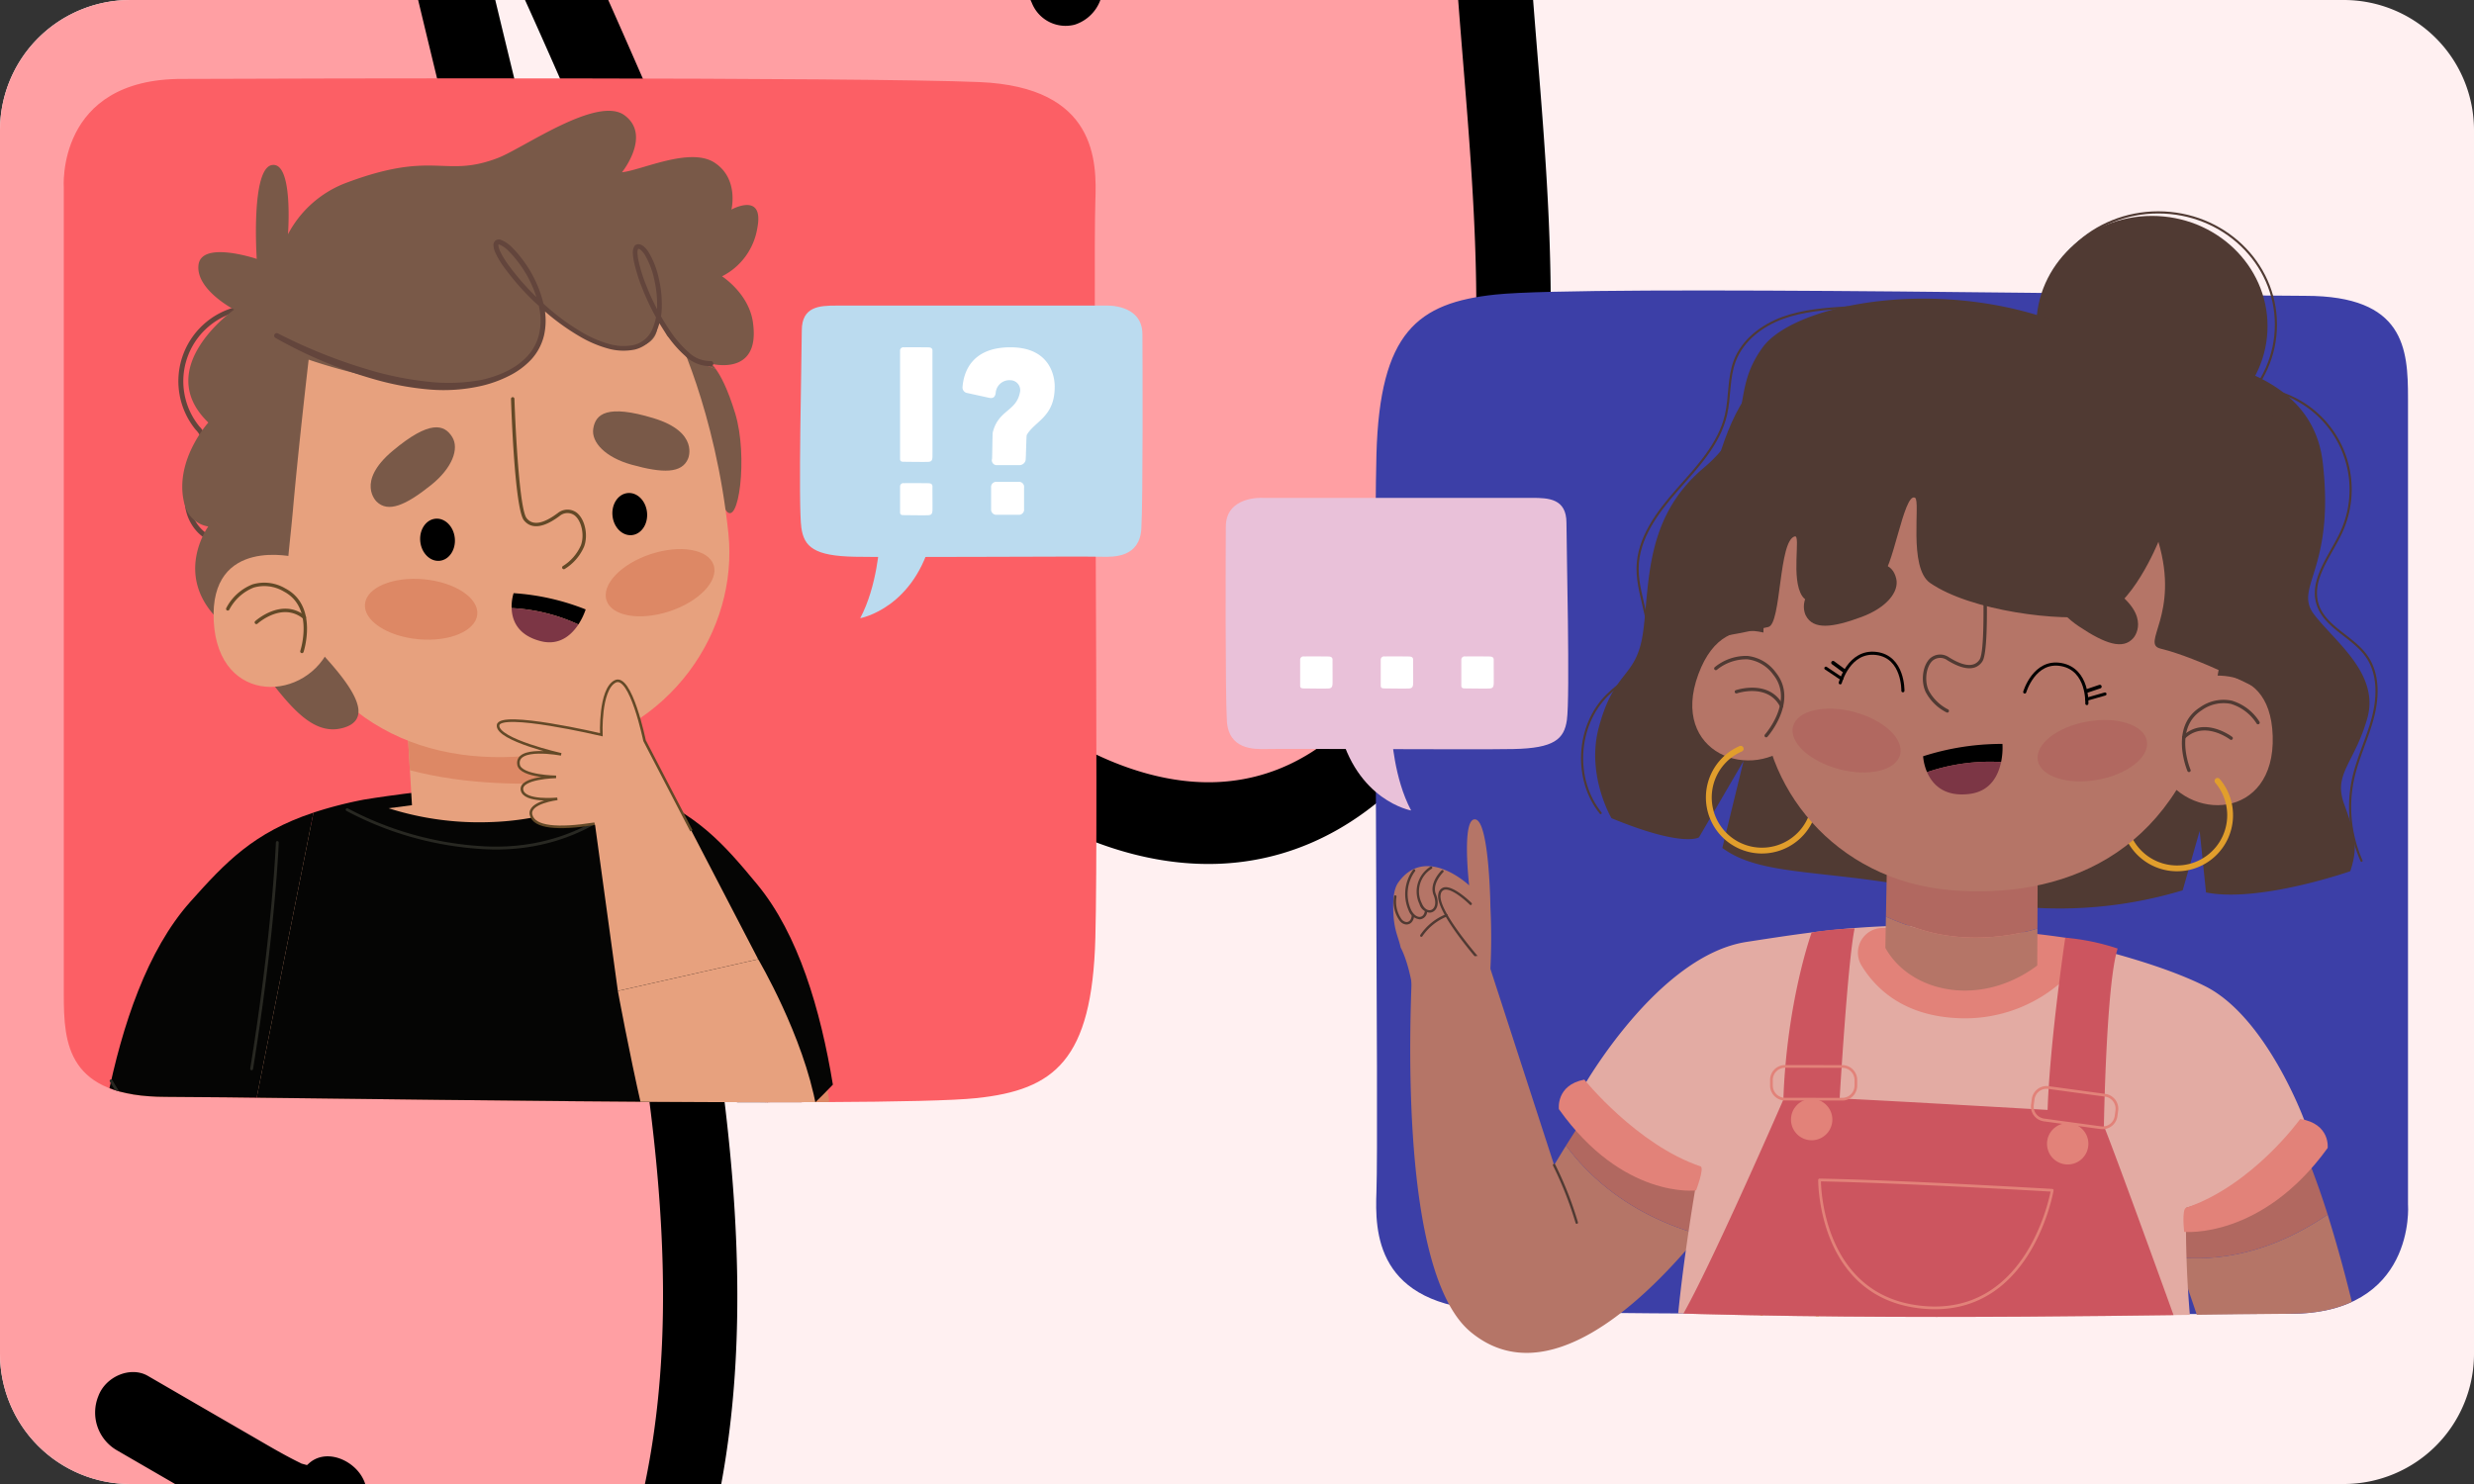 <svg xmlns="http://www.w3.org/2000/svg" xmlns:xlink="http://www.w3.org/1999/xlink" width="505" height="303" viewBox="0 0 505 303">
  <rect x="0" y="0" width="505" height="303" fill="#333333" stroke="none"/>
  <defs>
    <clipPath id="clip-path">
      <path id="Path_186036" data-name="Path 186036" d="M478.421,0H26.579A26.579,26.579,0,0,0,0,26.579V276.421A26.579,26.579,0,0,0,26.579,303H478.421A26.579,26.579,0,0,0,505,276.421V26.579A26.579,26.579,0,0,0,478.421,0Z" fill="#3c3fa7"/>
    </clipPath>
    <clipPath id="clip-path-2">
      <rect id="Rectangle_47349" data-name="Rectangle 47349" width="478.551" height="271.551" fill="none"/>
    </clipPath>
    <clipPath id="clip-path-3">
      <path id="Path_188936" data-name="Path 188936" d="M252.479,9.249c-15.861,1.687-23.568,7.679-24.243,32.65s-15.675,171.179-16.15,183.993c-.3,8.1,38.276,63.238,76.8,24.71,51.431,1.756,107.9.341,129.835.233,22.83.093,24.3-17.151,24.319-21.336v-.177c0-.468-.022-.73-.022-.73,0-2.025-4.217-188.042-4.217-198.166S438.128,9.5,417.882,9.5c-14.019,0-78.778-1.1-123.623-1.1-19.925,0-35.908.217-41.779.842" transform="translate(-212.085 -8.407)" fill="none"/>
    </clipPath>
    <clipPath id="clip-path-5">
      <path id="Path_188975" data-name="Path 188975" d="M83.263,0C56.519,0,33.009.074,24.319.116,1.5.021.022,17.239,0,21.442v.2c0,.461.022.72.022.72V187.033c0,10.123.676,20.922,20.923,20.922s146.315,2.286,165.4.255c15.861-1.686,23.567-7.678,24.243-32.65s-.475-137.687,0-150.5c.3-8.1.3-23.284-23.622-24.3C172.742.16,127.127,0,87.276,0Z" fill="none"/>
    </clipPath>
  </defs>
  <g id="_24" data-name="24" transform="translate(-180 -4331)">
    <g id="Group_176202" data-name="Group 176202" transform="translate(180 4331)">
      <g id="Group_175697" data-name="Group 175697" transform="translate(0)">
        <path id="Path_185925" data-name="Path 185925" d="M478.421,0H26.579A26.579,26.579,0,0,0,0,26.579V276.421A26.579,26.579,0,0,0,26.579,303H478.421A26.579,26.579,0,0,0,505,276.421V26.579A26.579,26.579,0,0,0,478.421,0Z" fill="#fff0f1"/>
        <g id="Mask_Group_318" data-name="Mask Group 318" clip-path="url(#clip-path)">
          <g id="Group_175784" data-name="Group 175784" transform="translate(-293.934 -39.812) rotate(-50)">
            <g id="Group_175783" data-name="Group 175783" transform="translate(-120.561 15.005)">
              <g id="Group_175782" data-name="Group 175782">
                <path id="Path_186031" data-name="Path 186031" d="M537.707,273.6c-40.506,40.75-82.242,80.124-124.721,118.858,19.408-40.049,40.173-79.548,58.706-119.969C492.7,226.652,517.523,164.346,495.7,118.2c-49.751-105.172-192.428,6.465-245.621,62.862-5.672,6-11.1,12.258-16.594,18.451,20.091-44.528,38.433-90.181,36.247-137.235-3.018-64.7-62.811-77.614-116.241-45.138C96.106,52.024,48.683,110.079,8.892,162.66-24.9,207.319,46.15,245.282,79.665,201.252a644.84,644.84,0,0,1,59.705-67.9q-4.891,8.36-9.868,16.7c-21.981,36.732-43.72,73.6-62.012,112.038C32.456,335.715-19.033,437.758,17.558,511.96,36,549.351,83.086,551.155,119.379,534.008c48.776-23.048,83.981-70.732,117.677-111.261,35.173-42.317,66.477-86.984,99.252-130.966,13.7-18.379,27.4-37.01,42.892-54.046.355-.387.732-.751,1.087-1.146l-.422,1.172c-9.321,25.449-20.946,49.988-32.694,74.6-21.873,45.777-49.595,94.174-59.056,143.363-8.371,43.49,7.237,91.13,60.163,85.666,49.748-5.134,91.626-53.943,126.208-86.829,41.886-39.831,83.081-80.39,124.283-120.9C641.784,291.364,580.247,230.8,537.707,273.6Z" transform="translate(8.136 7.945)" fill="#ff9fa3"/>
                <path id="Path_186032" data-name="Path 186032" d="M351.322,557.593c-19.475.859-35.7-5.135-47.144-17.5-15.913-17.183-21.828-46.054-15.831-77.236,7.81-40.635,27.433-80.1,46.411-118.265,4.536-9.139,9.036-18.181,13.314-27.126,4.049-8.485,8.31-17.4,12.552-26.611-2.493,3.319-4.962,6.636-7.405,9.921l-2.426,3.252c-8.516,11.425-16.93,22.9-25.343,34.359-23.6,32.188-48.012,65.47-74.215,96.983q-5.741,6.916-11.564,14.057c-30.073,36.71-64.154,78.322-109.215,99.618C90.277,568.01,38.9,565.455,18.4,523.863c-36.85-74.7,11.047-175.048,46.017-248.321l3.978-8.324c10.291-21.643,21.692-42.829,33.718-63.947q-4.071,5.123-8.024,10.3C73.371,240.8,39.169,241.913,18.061,227.259c-17.456-12.12-26.5-35.684-7.334-61.014C53.2,110.115,100.419,53.357,157.843,18.444,189.724-.918,223.849-5.34,249.18,6.623c22.3,10.532,35.335,32.734,36.729,62.539,1.629,34.956-7.575,68.9-20.176,101.428,43.094-41.544,122.005-101.257,182.911-95.423,27.978,2.694,49.024,18.552,62.54,47.127,22.228,46.993.305,107.677-24.066,160.851-11.6,25.3-24.249,50.607-36.48,75.07l-4.33,8.655c34.571-32.1,65.549-61.96,94.032-90.61h0c14.083-14.175,31.423-19.911,48.782-16.2,19.06,4.091,34.821,19.463,39.205,38.269,4.036,17.249-1.643,34.515-16,48.623l-4.686,4.609c-39.01,38.36-79.346,78.02-119.7,116.392-4.973,4.732-10.088,9.787-15.372,15-31.373,30.982-70.425,69.55-116.035,74.257C354.775,557.394,353.044,557.517,351.322,557.593Zm37.4-320.635a7.221,7.221,0,0,1,3.847.858,7.069,7.069,0,0,1,3.4,8.82l-.43,1.173c-9.769,26.678-22.111,52.529-33,75.328-4.314,9.026-8.858,18.157-13.438,27.377-18.467,37.138-37.561,75.537-44.949,113.941-5.014,26.081-.283,50.76,12.352,64.4,9.358,10.107,22.73,14.29,39.77,12.59,39.489-4.081,74.516-38.662,105.411-69.18,5.359-5.294,10.567-10.432,15.615-15.231,40.242-38.265,80.528-77.875,119.487-116.185l4.678-4.609c12.689-12.47,13.068-24.871,11.148-33.085-3.119-13.346-14.725-24.7-28.235-27.586-8.222-1.771-20.617-1.24-33.026,11.249h0c-36.8,37.006-77.7,75.987-125.048,119.173a8.271,8.271,0,0,1-10.154,1.048,7.408,7.408,0,0,1-2.239-9.519c7.334-15.142,14.864-30.2,22.387-45.262,12.169-24.333,24.745-49.5,36.232-74.546,22.832-49.8,43.539-106.3,23.944-147.718-11.4-24.085-28.013-36.858-50.794-39.054-56.781-5.438-139.856,58.7-181.805,103.175-4.467,4.741-8.789,9.642-13.119,14.536l-3.282,3.717a8.408,8.408,0,0,1-10.359,2.03A7.369,7.369,0,0,1,234.3,204.8c19.145-42.408,37.654-87.665,35.518-133.512C268.675,46.71,258.776,29.332,241.2,21.027c-20.512-9.678-48.838-5.67-75.8,10.709C110.572,65.056,64.722,120.268,23.335,174.967c-13.082,17.285-6.116,31.512,4.761,39.061,14.731,10.225,38.452,10.459,53.415-9.208a654.985,654.985,0,0,1,60.551-68.853,8.283,8.283,0,0,1,10.54-1.224,7.5,7.5,0,0,1,1.8,10.037q-4.917,8.409-9.92,16.774c-22.259,37.195-43.716,73.7-61.618,111.309l-3.979,8.347C45.329,351.5-.618,447.779,33,515.94c16.331,33.122,58.43,34.568,91.573,18.92,41.362-19.536,72.658-57.754,102.918-94.7q5.873-7.171,11.649-14.155c25.855-31.094,50.1-64.148,73.55-96.116q12.647-17.25,25.412-34.473l2.425-3.245c12.856-17.267,26.148-35.122,41.026-51.474l.758-.8A9.7,9.7,0,0,1,388.722,236.958Zm157.121,44.583.08,0Z"/>
              </g>
              <path id="Path_186033" data-name="Path 186033" d="M38.958,4.308C6.689,64.248-13.106,133.714,10.1,195.593c3.436,9.143,19.184,4.386,15.706-4.9C4.012,132.6,22.141,68.063,52.492,11.686,57.493,2.385,43.985-5.034,38.958,4.308Z" transform="translate(34.618 305.723)"/>
              <path id="Path_186034" data-name="Path 186034" d="M23.16,42.15c-.136-.01-.263-.044-.391-.062-.206-.426-.394-.876-.461-1l-.03-.046c-.013-.063.009-.024-.011-.118-.879-3.486-1.467-7.041-2.086-10.6Q18,17.913,15.843,5.5C15.14,1.486,10.219-1.032,6.188.41A8.9,8.9,0,0,0,.137,10.4l4.908,28.07c1.369,7.8,3.649,17.993,13.151,19.146,4.1.491,8.912-1.46,10.142-5.972C29.395,47.779,27.56,42.683,23.16,42.15Z" transform="translate(67.357 433.949)"/>
              <path id="Path_186035" data-name="Path 186035" d="M31.735.842c-8.915-4.4-17.668,9.631-8.729,14.034C35.338,20.956,38.577,34.3,38.49,47.537c-.1,15.044-2.512,30.618-5.663,45.567A323.226,323.226,0,0,1,1.095,179.4c-5.009,9.3,8.507,16.719,13.534,7.377A339.109,339.109,0,0,0,50.345,85.219C55.413,56.5,61.772,15.64,31.735.842Z" transform="translate(428.075 121.828)"/>
            </g>
          </g>
        </g>
      </g>
    </g>
    <g id="Group_176339" data-name="Group 176339" transform="translate(193 4347)">
      <g id="Group_176330" data-name="Group 176330">
        <g id="Group_176329" data-name="Group 176329" clip-path="url(#clip-path-2)">
          <path id="Path_188886" data-name="Path 188886" d="M440.129,223.788V59.113c0-10.123-.675-20.922-20.922-20.922s-146.314-2.286-165.4-.256c-15.86,1.688-23.567,7.679-24.243,32.651s.475,137.687,0,150.5c-.3,8.1-.3,23.283,23.622,24.3,24.359,1.031,140.716.754,162.649.647,25.984.107,24.3-22.243,24.3-22.243" transform="translate(38.4 6.211)" fill="#3c3fa7"/>
        </g>
      </g>
      <g id="Group_176332" data-name="Group 176332" transform="translate(247.595 9.815)">
        <g id="Group_176331" data-name="Group 176331" clip-path="url(#clip-path-3)">
          <path id="Path_188887" data-name="Path 188887" d="M401.571,203.134a173.419,173.419,0,0,0-7.95-20.56c-4.212-8.485-10.991-11.084-15.546-9.926a10.993,10.993,0,0,0-6.218,4.237L361.7,191.012s2.812,3.774,9.058,20.854c11.532,1.061,21.721-2.607,30.81-8.732" transform="translate(-187.033 19.049)" fill="#b16860"/>
          <path id="Path_188888" data-name="Path 188888" d="M379.392,237.377c10.04.7,20.118.912,30.206.9a287.721,287.721,0,0,0-9.327-39.554c-9.089,6.126-19.278,9.794-30.81,8.732.535,1.462,1.092,3.011,1.678,4.674,2.334,6.633,5.08,14.936,8.253,25.246" transform="translate(-185.734 23.459)" fill="#b57567"/>
          <path id="Path_188889" data-name="Path 188889" d="M236.507,164.63c-.909-6.1-2.522-8.86-2.522-8.86-.489-2.336-1.478-3.61-1.518-8.059-.015-1.77.065-3.891,1.075-5.287,5.6-7.741,14.424.656,14.424.656s-1.611-13.892,1.267-13.477,3.073,17.967,3.073,17.967a124.582,124.582,0,0,1-.035,13.108l1.232,4.662" transform="translate(-208.672 11.884)" fill="#b57567"/>
          <path id="Path_188890" data-name="Path 188890" d="M249.438,157.371a.249.249,0,0,1-.186-.083c-.4-.447-9.775-10.983-8.882-14.508a1.573,1.573,0,0,1,1.078-1.268c1.939-.532,5.528,3,5.678,3.154a.25.25,0,1,1-.351.355c-.978-.972-3.8-3.408-5.194-3.028a1.106,1.106,0,0,0-.728.909c-.828,3.27,8.675,13.945,8.771,14.052a.249.249,0,0,1-.186.416" transform="translate(-207.359 13.87)" fill="#503a33"/>
          <path id="Path_188891" data-name="Path 188891" d="M237.418,150.808a.258.258,0,0,1-.134-.039.251.251,0,0,1-.077-.346,11.4,11.4,0,0,1,5.266-4.237.25.25,0,0,1,.169.47,11.086,11.086,0,0,0-5.013,4.035.252.252,0,0,1-.211.116" transform="translate(-207.885 14.66)" fill="#503a33"/>
          <path id="Path_188892" data-name="Path 188892" d="M237.5,148.55a2.767,2.767,0,0,1-2.245-1.846,8.368,8.368,0,0,1,.93-8.29.25.25,0,1,1,.39.313,7.85,7.85,0,0,0-.866,7.766c.544,1.173,1.344,1.63,1.923,1.549.476-.062.818-.47.933-1.121a.243.243,0,0,1,.29-.2.248.248,0,0,1,.2.288,1.682,1.682,0,0,1-1.361,1.529,1.564,1.564,0,0,1-.2.012" transform="translate(-208.327 13.345)" fill="#503a33"/>
          <path id="Path_188893" data-name="Path 188893" d="M239.185,147.264a2.36,2.36,0,0,1-2.046-1.738,5.988,5.988,0,0,1,2.246-7.66.249.249,0,0,1,.34.093.252.252,0,0,1-.092.341,5.413,5.413,0,0,0-2.03,7.037c.516,1.27,1.383,1.589,1.961,1.354.717-.292,1.107-1.411.468-2.99-1.009-2.482,1.5-4.953,1.61-5.057a.249.249,0,0,1,.347.358c-.023.023-2.376,2.342-1.494,4.511.8,1.969.175,3.268-.742,3.64a1.5,1.5,0,0,1-.566.11" transform="translate(-207.985 13.263)" fill="#503a33"/>
          <path id="Path_188894" data-name="Path 188894" d="M235.144,148.838a1.805,1.805,0,0,1-1.318-.693,6.6,6.6,0,0,1-1.2-5.048.239.239,0,0,1,.28-.214.251.251,0,0,1,.215.281,6.172,6.172,0,0,0,1.073,4.649,1.487,1.487,0,0,0,.963.525c1.012-.022,1.066-1.28,1.067-1.333a.241.241,0,0,1,.257-.242.25.25,0,0,1,.242.258c-.02.618-.371,1.791-1.555,1.817Z" transform="translate(-208.657 14.108)" fill="#503a33"/>
          <path id="Path_188895" data-name="Path 188895" d="M267.246,192.253c-1.532,2.455-2.428,3.993-2.428,3.993l-13.153-40.513.112-2.53a129.025,129.025,0,0,0-15.948,2.8c-.48,11.189-2.6,62.287,11.969,74.324,15.5,12.813,35.334-6.136,46.667-19.933-10.7-2.982-20.462-9-27.218-18.144" transform="translate(-208.174 15.837)" fill="#b57567"/>
          <path id="Path_188896" data-name="Path 188896" d="M295.3,155.651c-11.366,3.638-26.741,26.773-32.618,36.192,6.756,9.147,16.515,15.163,27.218,18.144a140.341,140.341,0,0,0,9.034-12.229Z" transform="translate(-203.612 16.247)" fill="#b16860"/>
          <path id="Path_188897" data-name="Path 188897" d="M289.124,198.725s-4.778,26.77-4.737,40.647H390.553c-.2-4.206-.648-8.1-.949-10.856a224.77,224.77,0,0,1-.853-22.721c15.326-4.305,24.162-17.834,24.162-17.834s-7.721-21.131-20.266-27.415-33.71-10.249-33.71-10.249c-26.61-4.232-44.189-1.186-59.852,1.2-18.262,2.783-33.494,29.84-33.494,29.84,8.455,14.007,23.532,17.387,23.532,17.387" transform="translate(-203.126 14.997)" fill="#e3aba3"/>
          <path id="Path_188898" data-name="Path 188898" d="M371.163,200.135c-.9.306-.381,4.913-.381,4.913s15.807,1.559,29.291-17.134c0,0,.594-4.915-5.6-5.924,0,0-9.691,13.536-23.307,18.145" transform="translate(-185.538 20.657)" fill="#e28279"/>
          <path id="Path_188899" data-name="Path 188899" d="M290.343,192.823c.86.29-.908,4.917-.908,4.917s-14.912,1.847-28-16.6c0,0-.651-4.9,5.189-6.025,0,0,10.763,13.345,23.714,17.705" transform="translate(-203.824 19.506)" fill="#e28279"/>
          <path id="Path_188900" data-name="Path 188900" d="M318.7,229.4h.8a89.955,89.955,0,0,1-18.723-21.558.254.254,0,0,0-.349-.083.256.256,0,0,0-.083.35A90.474,90.474,0,0,0,318.7,229.4" transform="translate(-197.313 24.966)" fill="#d49a2c"/>
          <path id="Path_188901" data-name="Path 188901" d="M303.491,228.7a81.482,81.482,0,0,1-7.956-16.571.254.254,0,1,0-.48.165A82.067,82.067,0,0,0,302.9,228.7Z" transform="translate(-198.195 25.674)" fill="#d49a2c"/>
          <path id="Path_188902" data-name="Path 188902" d="M358.269,156.584a3.627,3.627,0,0,0-2.224-6,198.613,198.613,0,0,0-19.872-1.895c-5.691-.149-12.433-.138-17.431-.095a5.046,5.046,0,0,0-4.314,7.624c2.893,4.772,8.515,10.161,19.25,10.766a29.858,29.858,0,0,0,24.591-10.4" transform="translate(-195.07 15.06)" fill="#e28279"/>
          <path id="Path_188903" data-name="Path 188903" d="M387.888,239.292c-3.209-8.93-15.181-42.179-18.421-50.279,0,0,.468-29.2,2.813-36.231a46.039,46.039,0,0,0-10.7-2.213s-3.137,21.091-3.606,35.161c0,0-32.127-1.876-42.446-2.344,0,0,1.652-28.155,3.06-34.722a67.283,67.283,0,0,0-8.773.836s-5.074,13.953-5.776,34.121c0,0-18.761,43.148-22.513,46.9l-.9,8.772Z" transform="translate(-200.608 15.077)" fill="#cc555f"/>
          <path id="Path_188904" data-name="Path 188904" d="M328.483,219.013c-21.815-1.759-21.715-26.065-21.712-26.312a.278.278,0,0,1,.085-.2.324.324,0,0,1,.2-.078c17.74.348,47.2,2.093,47.5,2.111a.278.278,0,0,1,.259.325c-.041.25-4.223,24.237-24.215,24.237q-1.028,0-2.113-.086M307.331,192.99c.057,2.7,1.163,23.852,21.2,25.469,20.01,1.61,25.1-20.506,25.674-23.384-3.217-.188-30.113-1.744-46.872-2.085" transform="translate(-196.231 22.404)" fill="#e28279"/>
          <path id="Path_188905" data-name="Path 188905" d="M358.181,185.019,346.6,183.442A3.056,3.056,0,0,1,343.99,180l.153-1.122a3.059,3.059,0,0,1,3.44-2.613l11.576,1.577a3.055,3.055,0,0,1,2.614,3.438l-.153,1.121a3.056,3.056,0,0,1-3.019,2.643,3.174,3.174,0,0,1-.42-.028M344.7,178.956l-.152,1.123a2.494,2.494,0,0,0,2.138,2.81l11.576,1.577a2.492,2.492,0,0,0,2.811-2.136l.153-1.121a2.5,2.5,0,0,0-2.138-2.811l-11.576-1.578a2.553,2.553,0,0,0-.339-.023,2.5,2.5,0,0,0-2.474,2.16" transform="translate(-190.004 19.694)" fill="#e28279"/>
          <path id="Path_188906" data-name="Path 188906" d="M346.782,186.944A4.221,4.221,0,1,0,351,182.723a4.222,4.222,0,0,0-4.221,4.221" transform="translate(-189.532 20.779)" fill="#e28279"/>
          <path id="Path_188907" data-name="Path 188907" d="M313.093,179.818l-11.685-.015a3.057,3.057,0,0,1-3.051-3.058v-1.132a3.053,3.053,0,0,1,3.053-3.049h0l11.684.014a3.053,3.053,0,0,1,3.052,3.059v1.131a3.055,3.055,0,0,1-3.053,3.051Zm-11.692-.292h0Zm-1.751-5.677a2.483,2.483,0,0,0-.734,1.765v1.131a2.5,2.5,0,0,0,2.494,2.5l11.685.015h0a2.5,2.5,0,0,0,2.5-2.495v-1.132a2.5,2.5,0,0,0-2.495-2.5l-11.684-.013h0a2.483,2.483,0,0,0-1.762.727" transform="translate(-197.639 19.078)" fill="#e28279"/>
          <path id="Path_188908" data-name="Path 188908" d="M302.052,183.273a4.221,4.221,0,1,0,3.618-4.748,4.22,4.22,0,0,0-3.618,4.748" transform="translate(-197.027 20.07)" fill="#e28279"/>
          <path id="Path_188909" data-name="Path 188909" d="M344.906,46.573c0,12.436,10.565,22.517,23.6,22.517s23.6-10.082,23.6-22.517-10.565-22.517-23.6-22.517-23.6,10.082-23.6,22.517" transform="translate(-189.846 -5.787)" fill="#503a33"/>
          <ellipse id="Ellipse_4872" data-name="Ellipse 4872" cx="24.014" cy="22.912" rx="24.014" ry="22.912" transform="translate(155.945 17.55)" fill="none" stroke="#503a33" stroke-linecap="round" stroke-linejoin="round" stroke-width="0.438"/>
          <path id="Path_188910" data-name="Path 188910" d="M382.934,50.213s30.744-.433,33.342,21.651-6.061,25.548-1.731,31.176,13.423,12.125,10.826,21.218-6.929,11.259-4.763,17.321,3.031,8.66,1.3,13.856c0,0-18.619,6.5-29.445,4.33l-1.3-12.557L387.7,159.333a87.061,87.061,0,0,1-45.467,1.3c-24.682-6.062-39.838-3.464-48.5-9.959l4.33-17.754-9.093,15.589s-3.139,2.166-17.862-3.9c0,0-5.2-8.769-2.6-18.511,3.249-12.185,7.795-9.852,9.093-19.811s.4-23.111,12.234-33.126c11.258-9.526,5.2-15.156,12.124-24.682s40.7-15.588,67.118-2.164" transform="translate(-202.759 -3.364)" fill="#503a33"/>
          <path id="Path_188911" data-name="Path 188911" d="M305.635,119.158l.482-18.988S291.963,89.354,286,105.484s10.994,22.358,19.64,13.674" transform="translate(-199.918 6.363)" fill="#b57567"/>
          <path id="Path_188912" data-name="Path 188912" d="M298.577,138.719c-.156,0-.313,0-.468-.009a11.444,11.444,0,0,1-4.122-21.915.595.595,0,1,1,.479,1.089,10.253,10.253,0,1,0,14.063,11.872.595.595,0,1,1,1.155.286,11.478,11.478,0,0,1-11.106,8.678" transform="translate(-199.518 9.733)" fill="#e19e2c"/>
          <path id="Path_188913" data-name="Path 188913" d="M366.571,123.542l5.563-18.162s16.853-5.769,17.4,11.421-17.514,17.717-22.961,6.741" transform="translate(-186.218 7.674)" fill="#b57567"/>
          <path id="Path_188914" data-name="Path 188914" d="M371.133,141.411a11.437,11.437,0,0,1-11.187-13.784.6.6,0,0,1,1.165.243,10.253,10.253,0,1,0,17.829-4.559.595.595,0,0,1,.9-.774,11.438,11.438,0,0,1-8.71,18.874" transform="translate(-187.369 10.667)" fill="#e19e2c"/>
          <path id="Path_188915" data-name="Path 188915" d="M325.659,150.938a54.19,54.19,0,0,1-7.043-2.6l.228-12.072,30.749,2.375-.055,12.149c-7.864,2.3-16.506,2.531-23.879.149" transform="translate(-194.247 13.001)" fill="#b16860"/>
          <path id="Path_188916" data-name="Path 188916" d="M325.676,149.207c7.372,2.382,16.015,2.148,23.879-.149l-.035,7.529c-11.605,8.675-25.925,5.561-31.006-3.607l.119-6.373a54.189,54.189,0,0,0,7.043,2.6" transform="translate(-194.265 14.732)" fill="#b57567"/>
          <path id="Path_188917" data-name="Path 188917" d="M298.715,72.185s-1.317,20.262-1.79,44.287c-.382,19.449,14.8,38.78,38.518,40.771,22.291,1.87,45.649-6.677,53.2-37.849s3.117-56.89-25.157-64.383-56.645-6.824-64.769,17.174" transform="translate(-197.88 -1.31)" fill="#b57567"/>
          <path id="Path_188918" data-name="Path 188918" d="M326.772,64.005c.125-.167.208-.259.208-.259s-.075.1-.208.259" transform="translate(-192.882 0.859)" fill="#503a33"/>
          <path id="Path_188919" data-name="Path 188919" d="M364.265,99.855s3.886-4.274-4.055-9.862-10.789-4.443-12.145-1.751c-1.236,2.456.535,6.207,5.044,9.229,5.413,3.626,9.043,4.846,11.155,2.385" transform="translate(-189.381 4.586)" fill="#503a33"/>
          <path id="Path_188920" data-name="Path 188920" d="M304.673,95.5s-2.793-5.058,6.225-8.658,11.524-1.831,12.221,1.1c.635,2.676-1.955,5.915-7.042,7.812-6.1,2.276-9.916,2.623-11.4-.258" transform="translate(-196.65 4.388)" fill="#503a33"/>
          <path id="Path_188921" data-name="Path 188921" d="M371.807,123.445a.343.343,0,0,0,.322-.481c-.036-.084-3.551-8.409,2.281-12.14a7.623,7.623,0,0,1,5.963-1.295,9.491,9.491,0,0,1,5.245,4.01.345.345,0,0,0,.593-.351,10.04,10.04,0,0,0-5.674-4.328,8.289,8.289,0,0,0-6.5,1.383c-6.327,4.048-2.58,12.9-2.542,12.994a.343.343,0,0,0,.309.208" transform="translate(-185.584 8.38)" fill="#503a33"/>
          <path id="Path_188922" data-name="Path 188922" d="M380.406,116.072a.344.344,0,0,0,.217-.616c-.056-.044-5.752-4.369-10.117-.159a.344.344,0,0,0,.477.5c3.94-3.8,9.166.167,9.218.208a.342.342,0,0,0,.2.071" transform="translate(-185.577 9.182)" fill="#503a33"/>
          <path id="Path_188923" data-name="Path 188923" d="M330.055,115.981a.345.345,0,0,0,.155-.655,9.289,9.289,0,0,1-3.931-3.827c-.923-1.953-.569-4.854.739-6.087a2.428,2.428,0,0,1,3.034-.126c.037.021.1.057.177.106,4.189,2.539,6.121,1.47,7,.125,1.62-2.469.633-22.217.515-24.461a.352.352,0,0,0-.363-.326.346.346,0,0,0-.326.363c.319,6.034.864,22.117-.4,24.047-1.044,1.588-3.087,1.476-6.073-.336-.091-.056-.161-.1-.205-.123a3.1,3.1,0,0,0-3.835.23c-1.526,1.437-1.943,4.652-.891,6.881a9.817,9.817,0,0,0,4.258,4.155.335.335,0,0,0,.141.034" transform="translate(-193.166 3.702)" fill="#503a33"/>
          <path id="Path_188924" data-name="Path 188924" d="M325.924,122.164a10.407,10.407,0,0,1-.811-3.241,52.437,52.437,0,0,1,16.2-2.522,14.426,14.426,0,0,1-.279,3.7,39.692,39.692,0,0,0-15.105,2.062" transform="translate(-193.16 9.675)"/>
          <path id="Path_188925" data-name="Path 188925" d="M340.913,119.58c-.562,2.7-2.132,5.976-6.437,6.512-5.307.661-7.639-2.063-8.668-4.45a39.692,39.692,0,0,1,15.105-2.062" transform="translate(-193.043 10.197)" fill="#7c3645"/>
          <path id="Path_188926" data-name="Path 188926" d="M299.1,117.621a.348.348,0,0,1-.126-.071.344.344,0,0,1-.027-.487c.061-.068,6.034-6.849,1.685-12.237a7.621,7.621,0,0,0-5.245-3.118,9.492,9.492,0,0,0-6.245,2.14.345.345,0,0,1-.452-.521,10.034,10.034,0,0,1,6.752-2.306,8.29,8.29,0,0,1,5.726,3.372c4.718,5.845-1.645,13.058-1.709,13.13a.343.343,0,0,1-.36.1" transform="translate(-199.279 7.095)" fill="#503a33"/>
          <path id="Path_188927" data-name="Path 188927" d="M292.415,107.726a.344.344,0,0,1-.01-.654c.068-.023,6.839-2.32,9.645,3.058a.344.344,0,1,1-.609.319c-2.533-4.852-8.746-2.747-8.808-2.725a.346.346,0,0,1-.217,0" transform="translate(-198.675 8.028)" fill="#503a33"/>
          <path id="Path_188928" data-name="Path 188928" d="M345.177,120.473c.586,3.283,6.045,5.053,12.192,3.955s10.655-4.649,10.069-7.932-6.045-5.053-12.193-3.955-10.654,4.649-10.068,7.932" transform="translate(-189.809 8.974)" fill="#b16860"/>
          <path id="Path_188929" data-name="Path 188929" d="M324.247,119.647c-.855,3.223-6.44,4.539-12.475,2.938s-10.237-5.509-9.383-8.732,6.441-4.539,12.476-2.938,10.236,5.51,9.382,8.732" transform="translate(-196.983 8.642)" fill="#b16860"/>
          <path id="Path_188930" data-name="Path 188930" d="M355.562,110.5s.336-6.929-5.2-7.958-7.48,5.6-7.48,5.6" transform="translate(-190.184 7.336)" fill="none" stroke="#000" stroke-linecap="round" stroke-linejoin="round" stroke-width="0.636"/>
          <line id="Line_1467" data-name="Line 1467" y1="1.065" x2="3.721" transform="translate(165.358 115.886)" fill="none" stroke="#000" stroke-linecap="round" stroke-linejoin="round" stroke-width="0.636"/>
          <line id="Line_1468" data-name="Line 1468" y1="0.845" x2="2.513" transform="translate(165.514 114.377)" fill="none" stroke="#000" stroke-linecap="round" stroke-linejoin="round" stroke-width="0.752"/>
          <path id="Path_188931" data-name="Path 188931" d="M310.625,106.582s1.8-6.7,7.376-5.994,5.415,7.615,5.415,7.615" transform="translate(-195.585 7.019)" fill="none" stroke="#000" stroke-linecap="round" stroke-linejoin="round" stroke-width="0.636"/>
          <line id="Line_1469" data-name="Line 1469" x1="3.219" y1="2.149" transform="translate(112.11 110.618)" fill="none" stroke="#000" stroke-linecap="round" stroke-linejoin="round" stroke-width="0.636"/>
          <line id="Line_1470" data-name="Line 1470" x1="2.135" y1="1.573" transform="translate(113.572 109.502)" fill="none" stroke="#000" stroke-linecap="round" stroke-linejoin="round" stroke-width="0.752"/>
          <path id="Path_188932" data-name="Path 188932" d="M371.38,46.86s32.414,5.307,35.971,24.429-6.524,46.909-6.524,46.909-12.907-6.733-20.707-8.61c-4.2-1.011,3.951-6.865-.468-21.819,0,0-5.564,13.778-12.141,15.005-7.753,1.445-26.257-.914-34.466-6.61-4.509-3.129-1.894-16.749-3.068-17.389-2.324-1.268-4.637,15.71-7.108,16.165-1.683.309-12.99,8.264-15.911,3.933-2.378-3.526-.279-12.475-1.5-12.211-3.362.724-2.735,17.89-5.427,18.5-6.029,1.366-10.129,2.231-11.181,1.643-5.318-2.972-2.4-38.689,8.1-50.571s45.279-22.208,74.432-9.372" transform="translate(-199.667 -2.959)" fill="#503a33"/>
          <path id="Path_188933" data-name="Path 188933" d="M406.621,150.673a27.168,27.168,0,0,1-1.673-16.943c.954-4.205,2.9-8.123,3.991-12.294s1.211-8.924-1.242-12.469c-2.8-4.051-8.515-5.92-10.024-10.61-1.632-5.078,2.584-9.93,4.817-14.774A20.8,20.8,0,0,0,372.812,57.1" transform="translate(-185.173 -0.738)" fill="none" stroke="#503a33" stroke-linecap="round" stroke-linejoin="round" stroke-width="0.438"/>
          <path id="Path_188934" data-name="Path 188934" d="M319.693,40.051c-4.49.3-9.052.614-13.278,2.163s-8.144,4.531-9.752,8.735c-1.336,3.492-.956,7.4-1.8,11.042-1.383,5.981-5.864,10.666-9.926,15.269s-8.066,9.938-8.12,16.077c-.055,6.245,3.982,12.765,1.235,18.373-1.557,3.178-4.889,5.014-7.412,7.5-6.286,6.186-6.91,17.235-1.361,24.091" transform="translate(-203.142 -3.109)" fill="none" stroke="#503a33" stroke-linecap="round" stroke-linejoin="round" stroke-width="0.438"/>
          <path id="Path_188935" data-name="Path 188935" d="M265.252,202.089a.249.249,0,0,1-.24-.183,72.6,72.6,0,0,0-4.594-11.685.25.25,0,1,1,.445-.226,72.984,72.984,0,0,1,4.63,11.778.25.25,0,0,1-.173.307.277.277,0,0,1-.068.009" transform="translate(-203.996 21.974)" fill="#503a33"/>
        </g>
      </g>
      <g id="Group_176334" data-name="Group 176334">
        <g id="Group_176333" data-name="Group 176333" clip-path="url(#clip-path-2)">
          <path id="Path_188937" data-name="Path 188937" d="M210.645,73.371h55.088c3.387,0,7,.165,7,5.1s.765,35.634.085,40.282c-.564,3.863-2.568,5.74-10.923,5.9s-46.06-.116-50.346,0c-2.71.074-7.789.074-8.128-5.752-.346-5.933-.252-34.271-.217-39.613-.035-6.327,7.441-5.917,7.441-5.917" transform="translate(34.017 12.284)" fill="#e9c1d9"/>
          <path id="Path_188938" data-name="Path 188938" d="M233.752,115.087s.439,8.79,3.955,15.382c0,0-11.207-1.978-14.722-16.921Z" transform="translate(37.335 19.012)" fill="#e9c1d9"/>
          <path id="Path_188939" data-name="Path 188939" d="M216.847,107.631c.636,0,4.6.071,5.2.008.5-.054.74-.242.761-1.026s-.015-4.325,0-4.728c.009-.255.009-.731-.741-.764-.766-.032-4.421-.023-5.11-.02a.666.666,0,0,0-.763.7v5.173c0,.318.021.657.657.657" transform="translate(36.197 16.927)" fill="#fff"/>
          <path id="Path_188940" data-name="Path 188940" d="M230.281,101.8v5.173c0,.319.021.657.657.657s4.6.072,5.2.008c.5-.053.74-.24.761-1.025s-.015-4.327,0-4.728c.009-.255.009-.732-.741-.764-.766-.033-4.421-.023-5.11-.02a.666.666,0,0,0-.763.7" transform="translate(38.557 16.927)" fill="#fff"/>
          <path id="Path_188941" data-name="Path 188941" d="M244.372,101.8v5.173c0,.319.021.657.657.657s4.6.072,5.2.008c.5-.053.74-.24.761-1.025s-.015-4.327,0-4.728c.009-.255.009-.732-.741-.764-.766-.033-4.421-.023-5.11-.02a.666.666,0,0,0-.764.7" transform="translate(40.916 16.927)" fill="#fff"/>
          <path id="Path_188942" data-name="Path 188942" d="M.022,22.359V187.033c0,10.123.675,20.922,20.922,20.922s146.315,2.286,165.4.256c15.86-1.688,23.568-7.679,24.243-32.651s-.475-137.687,0-150.5c.3-8.1.3-23.283-23.622-24.3C162.61-.268,46.253.008,24.319.116-1.665.008.022,22.359.022,22.359" transform="translate(0 0)" fill="#fc5f65"/>
        </g>
      </g>
      <g id="Group_176336" data-name="Group 176336">
        <g id="Group_176335" data-name="Group 176335" clip-path="url(#clip-path-5)">
          <path id="Path_188943" data-name="Path 188943" d="M52.614,126.584s12.511-2.085,26.461-2.975,32.323.977,32.323.977-12.774,29.424-34.209,23.6-24.574-21.6-24.574-21.6" transform="translate(8.809 20.656)" fill="#050504"/>
          <path id="Path_188944" data-name="Path 188944" d="M35.015,191.439c1.686-6.751,2.912-11.6,2.912-11.6l.217,11.6h93.522l-.377-21.635c.141-.058.276-.121.417-.18-2.12-16.506-13.111-16.255-13.847-33.182-4.889-2.559-16.111-8.1-16.111-8.1l-1.6-16.477L68.527,111.6,69.6,129.722l-13.664,1.771s-17.607,4.45-25.58,13.214c-4.795,5.271-13.465,16.119-21.438,46.731Z" transform="translate(1.494 18.685)" fill="#e7a17e"/>
          <path id="Path_188945" data-name="Path 188945" d="M60.629,122.583,59.978,111.6l31.626.264,1.275,13.155c-8.215.576-20.564.633-32.249-2.433" transform="translate(10.042 18.685)" fill="#dd8865"/>
          <path id="Path_188946" data-name="Path 188946" d="M137.846,189.268a46.661,46.661,0,0,1,.2-10.04c.339-.144.674-.341,1.01-.524-6.005-20.143-16.755-28.1-22.764-48.088-8.34,3.708-10.177-6.053-10.177-6.053A56.95,56.95,0,0,1,81.411,131a61.037,61.037,0,0,1-25.581-4.618,83.237,83.237,0,0,0-10.44,2.678L33.4,189.268Z" transform="translate(5.593 20.856)" fill="#050504"/>
          <path id="Path_188947" data-name="Path 188947" d="M37.722,188.623l11.987-60.206c-12.231,4.079-17.922,10.116-25.141,18.209-8.794,9.861-13.887,25.129-16.959,40.3.493.557,1.009,1.127,1.538,1.7Z" transform="translate(1.274 21.501)" fill="#050504"/>
          <path id="Path_188948" data-name="Path 188948" d="M136.392,180.855a47.2,47.2,0,0,0-.9-6.044l-16.184,6.044Z" transform="translate(19.976 29.269)" fill="#dd8865"/>
          <path id="Path_188949" data-name="Path 188949" d="M135.529,189.266c1.675-1.583,3.254-3.165,4.685-4.663-2.509-15.27-7.031-30.715-15.454-40.9-6.914-8.355-12.376-14.6-24.448-19.128l10.4,64.688Z" transform="translate(16.795 20.859)" fill="#050504"/>
          <path id="Path_188950" data-name="Path 188950" d="M79.151,136.984c21.32.4,31.81-14.157,31.918-14.31a.294.294,0,1,0-.481-.339c-.111.158-11.407,15.794-34.425,13.908a66.829,66.829,0,0,1-26.438-7.661.295.295,0,0,0-.3.5,67.53,67.53,0,0,0,26.695,7.742q1.552.13,3.036.155" transform="translate(8.251 20.462)" fill="#282822"/>
          <path id="Path_188951" data-name="Path 188951" d="M11.638,180.81h.74a43.487,43.487,0,0,1-3.78-5.572.294.294,0,1,0-.52.277,43.484,43.484,0,0,0,3.56,5.3" transform="translate(1.347 29.315)" fill="#282822"/>
          <path id="Path_188952" data-name="Path 188952" d="M32.895,180.186a.3.3,0,0,0,.3-.247c4.575-28.289,5.236-46.069,5.243-46.244a.3.3,0,0,0-.285-.3.3.3,0,0,0-.3.284c-.006.175-.668,17.922-5.236,46.172a.3.3,0,0,0,.244.337.276.276,0,0,0,.042,0" transform="translate(5.459 22.333)" fill="#282822"/>
          <path id="Path_188953" data-name="Path 188953" d="M124.184,173.295a.294.294,0,0,0,.2-.515c-.132-.117-13.319-11.715-16.611-15.069a.294.294,0,0,0-.42.412c3.306,3.37,16.511,14.982,16.643,15.1a.3.3,0,0,0,.189.072" transform="translate(17.96 26.391)" fill="#282822"/>
          <path id="Path_188954" data-name="Path 188954" d="M32.042,40.362a15.146,15.146,0,0,0-8.145,24.3,5.6,5.6,0,0,1,1.223,1.889,4.878,4.878,0,0,1-.686,3.295c-1.554,3.313-2.99,6.886-2.591,10.524s3.259,7.258,6.921,7.247" transform="translate(3.434 6.758)" fill="none" stroke="#63453c" stroke-miterlimit="10" stroke-width="1.008"/>
          <path id="Path_188955" data-name="Path 188955" d="M108.371,47.89c-1.167-1.172-2.125-2.146-2.863-2.9,1.912,3.829,4.283,8.3,5.3,9.09,0,0,3.965,22.419,6.622,26.483s4.659-10.925,1.964-19.726c-1.591-5.2-3.038-7.774-3.958-9.022-2.029-.726-5.231-2.078-7.069-3.923" transform="translate(17.666 7.533)" fill="#795948"/>
          <path id="Path_188956" data-name="Path 188956" d="M119.145,46.55s8.4,16.607,11.03,41.857c2.048,19.7-11.677,40.622-35.569,44.686-22.456,3.819-46.891-2.842-57.235-33.819s-2.986-57.266,25.055-67.3,48.8-4.481,56.719,14.581" transform="translate(5.51 4.529)" fill="#e7a17e"/>
          <path id="Path_188957" data-name="Path 188957" d="M75.607,94.8c-.312,3.381-5.7,5.648-12.029,5.063s-11.211-3.8-10.9-7.18,5.7-5.648,12.029-5.063,11.211,3.8,10.9,7.18" transform="translate(8.818 14.656)" fill="#dd8865"/>
          <path id="Path_188958" data-name="Path 188958" d="M116.805,85.584c1.065,3.226-2.968,7.455-9.006,9.448s-11.795,1-12.859-2.229,2.968-7.453,9.006-9.448,11.795-1,12.859,2.229" transform="translate(15.868 13.785)" fill="#dd8865"/>
          <path id="Path_188959" data-name="Path 188959" d="M82.262,38.5c-.141-.159-.232-.245-.232-.245s.084.09.232.245" transform="translate(13.735 6.405)" fill="#795948"/>
          <path id="Path_188960" data-name="Path 188960" d="M138.117,29.6c1.446-7.5-5.288-3.759-5.288-3.759s1.57-6.316-3.444-9.579S114.5,17.806,110.49,18.223c0,0,6.074-7.532.528-11.63s-20.627,6.693-25.834,8.7c-11.1,4.27-12.9-1.827-31.478,5.276A22.325,22.325,0,0,0,42.313,30.876s1.131-14.809-3.25-14.131-3.126,19.166-3.126,19.166-11.3-3.8-11.891,1.236,7.286,9.116,7.286,9.116S14.427,58.1,26.055,69.327c0,0-7.586,8.4-4.646,17.4a5.987,5.987,0,0,0,4.628,3.821s-7.4,10.147,2.462,19.4,15.9,24.433,25.182,21.687-5.416-15.687-9.245-20.408-2.271-11.021-1.088-24.325S46.533,56.48,46.533,56.48,76.644,67.15,88.1,58.837c10.2-7.4,5.569-13.6,4.425-14.881-.148-.155-.233-.246-.233-.246s.092.088.233.246c1.619,1.68,11.612,11.588,20.75,10.038,7.044-1.2,3.646-8.17,3.646-8.17s1.242,2.666,2.781,5.747c.738.756,1.7,1.73,2.863,2.9,1.838,1.845,5.04,3.2,7.068,3.923a4.34,4.34,0,0,0-1.026-1.1s10,2.743,8.662-8.024c-.636-6.165-6.36-9.8-6.36-9.8a13.436,13.436,0,0,0,7.209-9.875" transform="translate(3.471 0.95)" fill="#795948"/>
          <path id="Path_188961" data-name="Path 188961" d="M50.12,101.774,42.912,83.826s-17.6-4.4-16.67,13.085,19.3,16.469,23.878,4.864" transform="translate(4.388 13.953)" fill="#e7a17e"/>
          <path id="Path_188962" data-name="Path 188962" d="M54.891,76.2s-4.311-4,3.264-10.356,10.564-5.439,12.172-2.823c1.466,2.386-.008,6.344-4.324,9.8-5.18,4.146-8.757,5.695-11.112,3.381" transform="translate(8.986 10.219)" fill="#795948"/>
          <path id="Path_188963" data-name="Path 188963" d="M111.958,67.879s2.4-5.373-7.061-8.249-11.851-.864-12.3,2.173c-.414,2.769,2.494,5.834,7.817,7.32,6.391,1.785,10.289,1.808,11.548-1.243" transform="translate(15.497 9.751)" fill="#795948"/>
          <path id="Path_188964" data-name="Path 188964" d="M69.4,80.947c.246,2.371-1.131,4.458-3.077,4.66S62.6,84.051,62.352,81.68s1.131-4.458,3.076-4.662,3.724,1.557,3.97,3.928" transform="translate(10.435 12.893)"/>
          <path id="Path_188965" data-name="Path 188965" d="M103.009,76.459c.246,2.371-1.131,4.458-3.077,4.66s-3.723-1.556-3.969-3.927,1.131-4.458,3.077-4.662,3.723,1.557,3.969,3.928" transform="translate(16.063 12.141)"/>
          <path id="Path_188966" data-name="Path 188966" d="M43.915,102.59a.356.356,0,0,1-.147-.016.352.352,0,0,1-.222-.444c.03-.089,2.879-8.839-3.36-12.121a7.765,7.765,0,0,0-6.162-.8,9.68,9.68,0,0,0-4.977,4.52.351.351,0,0,1-.632-.3,10.217,10.217,0,0,1,5.383-4.88,8.444,8.444,0,0,1,6.714.844c6.768,3.562,3.73,12.871,3.7,12.964a.353.353,0,0,1-.3.237" transform="translate(4.752 14.764)" fill="#634927"/>
          <path id="Path_188967" data-name="Path 188967" d="M33.779,95.9a.353.353,0,0,1-.294-.111.35.35,0,0,1,.021-.5c.053-.049,5.459-4.928,10.251-1.032a.35.35,0,0,1-.441.544c-4.325-3.515-9.286.96-9.336,1a.348.348,0,0,1-.2.091" transform="translate(5.591 15.53)" fill="#634927"/>
          <path id="Path_188968" data-name="Path 188968" d="M89.03,90.886a.351.351,0,0,1-.214-.651,9.454,9.454,0,0,0,3.659-4.221c.767-2.061.159-4.973-1.275-6.112a2.474,2.474,0,0,0-3.089.133c-.037.026-.095.067-.172.124-4.032,2.936-6.083,2.019-7.1.73-1.856-2.365-2.554-22.487-2.629-24.773a.355.355,0,0,1,.34-.362.351.351,0,0,1,.362.339c.2,6.15,1.029,22.515,2.48,24.363,1.193,1.521,3.257,1.233,6.131-.863.089-.065.155-.113.2-.142a3.157,3.157,0,0,1,3.912-.1c1.672,1.327,2.371,4.554,1.5,6.905a10,10,0,0,1-3.962,4.582.343.343,0,0,1-.14.047" transform="translate(13.096 9.335)" fill="#634927"/>
          <path id="Path_188969" data-name="Path 188969" d="M37.595,47.366a106.854,106.854,0,0,0,20.213,7.9,66.094,66.094,0,0,0,10.617,1.972,36.289,36.289,0,0,0,10.691-.392,21.931,21.931,0,0,0,5.044-1.722,14.159,14.159,0,0,0,4.272-3.061,10.068,10.068,0,0,0,2.441-4.537,12.8,12.8,0,0,0,.07-5.224A23.464,23.464,0,0,0,86.5,32.658a19.073,19.073,0,0,0-1.746-2.011,5.894,5.894,0,0,0-1.986-1.434c-.159-.04-.2-.006-.166-.028a.515.515,0,0,0-.029.249,3.653,3.653,0,0,0,.342,1.13,15.8,15.8,0,0,0,1.326,2.289,50.342,50.342,0,0,0,7.173,8.1,45.944,45.944,0,0,0,8.68,6.441,22.808,22.808,0,0,0,4.928,2.076,10.738,10.738,0,0,0,5.172.258,5.547,5.547,0,0,0,3.754-3.121,12.089,12.089,0,0,0,1.026-5.12,22.491,22.491,0,0,0-.629-5.311,16.558,16.558,0,0,0-1.925-4.927,4.115,4.115,0,0,0-.79-.926,1.107,1.107,0,0,0-.418-.23c-.162-.016-.075-.019-.121.007a2.115,2.115,0,0,0-.12,1.026,10.046,10.046,0,0,0,.176,1.291,31.543,31.543,0,0,0,1.6,5.14,47.353,47.353,0,0,0,5.054,9.558,21.883,21.883,0,0,0,3.515,4.011A6.385,6.385,0,0,0,125.86,53h.009a.526.526,0,0,1,.107,1.047h-.008a7.372,7.372,0,0,1-5.322-2.143,22.894,22.894,0,0,1-3.672-4.216,48.255,48.255,0,0,1-5.13-9.783,32.459,32.459,0,0,1-1.626-5.313,10.742,10.742,0,0,1-.188-1.42,2.679,2.679,0,0,1,.306-1.633.95.95,0,0,1,.531-.368,1.16,1.16,0,0,1,.57,0,2.048,2.048,0,0,1,.78.41,4.953,4.953,0,0,1,.989,1.142,17.408,17.408,0,0,1,2.062,5.222,23.413,23.413,0,0,1,.662,5.538,13.011,13.011,0,0,1-1.116,5.531,6.524,6.524,0,0,1-4.385,3.639,11.664,11.664,0,0,1-5.657-.257,23.773,23.773,0,0,1-5.146-2.157,46.814,46.814,0,0,1-8.88-6.569,51.2,51.2,0,0,1-7.333-8.26A16.7,16.7,0,0,1,82,30.974a4.458,4.458,0,0,1-.43-1.483,1.312,1.312,0,0,1,.33-1.029,1.154,1.154,0,0,1,1.122-.23,6.544,6.544,0,0,1,2.45,1.69,19.99,19.99,0,0,1,1.843,2.118A24.467,24.467,0,0,1,91.96,42.119a13.83,13.83,0,0,1-.076,5.648,11.119,11.119,0,0,1-2.684,5,15.874,15.874,0,0,1-4.561,3.311,25.027,25.027,0,0,1-5.256,1.927,34.633,34.633,0,0,1-11.094.787A58.388,58.388,0,0,1,57.4,56.769a91.843,91.843,0,0,1-20.32-8.488.525.525,0,0,1,.5-.926Z" transform="translate(6.163 4.718)" fill="#63453c"/>
          <path id="Path_188970" data-name="Path 188970" d="M95.765,134.884l4.636,33.8,28.645-6.473-23.2-44.64s-2.818-13.763-6.018-12.071-2.8,10.869-2.8,10.869-20.812-4.883-21.078-1.924,12.883,5.932,12.883,5.932-9.47-1.82-8.689,2.182c.555,2.34,7.65,2.414,7.65,2.414s-7.4.154-6.964,2.669,7.224,1.819,7.224,1.819-6,.727-5.368,3.285,5.374,3,12.968,1.8" transform="translate(12.716 17.641)" fill="#e7a17e"/>
          <path id="Path_188971" data-name="Path 188971" d="M137.412,184.329c-2.621-14.623-11.873-30.268-11.873-30.268l-28.645,6.475s2.275,12.412,4.879,23.794Z" transform="translate(16.223 25.795)" fill="#e7a17e"/>
          <path id="Path_188972" data-name="Path 188972" d="M115.417,135.988l-9.569-18.413s-2.818-13.763-6.018-12.071-2.8,10.869-2.8,10.869-20.813-4.883-21.079-1.924,12.883,5.932,12.883,5.932-9.47-1.82-8.688,2.182c.553,2.34,7.649,2.414,7.649,2.414s-7.4.154-6.963,2.669,7.223,1.818,7.223,1.818-6,.728-5.367,3.286,5.374,3,12.967,1.8" transform="translate(12.716 17.641)" fill="none" stroke="#634927" stroke-miterlimit="10" stroke-width="0.529"/>
          <path id="Path_188973" data-name="Path 188973" d="M78.323,93.084a9.585,9.585,0,0,1,.4-3.048,48.226,48.226,0,0,1,14.713,3.32,13.284,13.284,0,0,1-1.49,3.073,36.542,36.542,0,0,0-13.625-3.345" transform="translate(13.113 15.075)"/>
          <path id="Path_188974" data-name="Path 188974" d="M91.947,95.992c-1.394,2.121-3.846,4.393-7.711,3.4-4.767-1.23-5.841-4.35-5.914-6.741a36.542,36.542,0,0,1,13.625,3.345" transform="translate(13.114 15.512)" fill="#7c3645"/>
        </g>
      </g>
      <g id="Group_176338" data-name="Group 176338">
        <g id="Group_176337" data-name="Group 176337" clip-path="url(#clip-path-2)">
          <path id="Path_188976" data-name="Path 188976" d="M191.194,39.743H136.106c-3.387,0-7,.165-7,5.1s-.765,35.634-.085,40.282c.564,3.863,2.568,5.74,10.923,5.9s46.06-.116,50.346,0c2.71.074,7.789.074,8.128-5.752.346-5.933.252-34.271.217-39.612.035-6.329-7.441-5.918-7.441-5.918" transform="translate(21.556 6.653)" fill="#bbdbef"/>
          <path id="Path_188977" data-name="Path 188977" d="M143.222,81.459s-.439,8.79-3.955,15.382c0,0,11.207-1.978,14.723-16.921Z" transform="translate(23.318 13.381)" fill="#bbdbef"/>
          <path id="Path_188978" data-name="Path 188978" d="M146.894,77.327c.636,0,4.6.072,5.2.008.5-.054.74-.242.761-1.026s-.015-4.325,0-4.728c.009-.255.009-.731-.741-.763-.766-.032-4.421-.023-5.11-.02a.666.666,0,0,0-.764.7V76.67c0,.318.021.657.657.657" transform="translate(24.485 11.853)" fill="#fff"/>
          <path id="Path_188979" data-name="Path 188979" d="M146.894,70.408c.636,0,4.6.072,5.2.008.5-.054.74-.242.761-1.026s-.015-21.168,0-21.571c.009-.254.009-.731-.741-.764-.766-.032-4.421-.023-5.11-.02a.666.666,0,0,0-.764.7V69.75c0,.318.021.657.657.657" transform="translate(24.485 7.875)" fill="#fff"/>
          <path id="Path_188980" data-name="Path 188980" d="M164.285,71.088a1,1,0,0,1-1.1-1.291c.04-.23.086-5.146.138-5.355,1.134-4.622,4.747-4.286,5.534-8.1a2.028,2.028,0,0,0-1.918-2.581,2.793,2.793,0,0,0-3.011,2.621c-.117.782-.508,1.134-1.291.978l-4.457-.978a1.148,1.148,0,0,1-1.016-1.291c.233-2.816,1.72-8.056,9.775-8.056,8.76,0,9.074,6.923,9.035,8.1,0,6.161-4.085,6.967-5.705,9.809-.086.152-.167,5.008-.238,5.174a1.3,1.3,0,0,1-1.331.977Zm-.118,3.418a1.053,1.053,0,0,0-1.173,1.173v4.38a1.07,1.07,0,0,0,1.173,1.173h4.38a1.052,1.052,0,0,0,1.173-1.173V75.68a1.037,1.037,0,0,0-1.173-1.173Z" transform="translate(26.315 7.875)" fill="#fff"/>
        </g>
      </g>
    </g>
  </g>
</svg>

